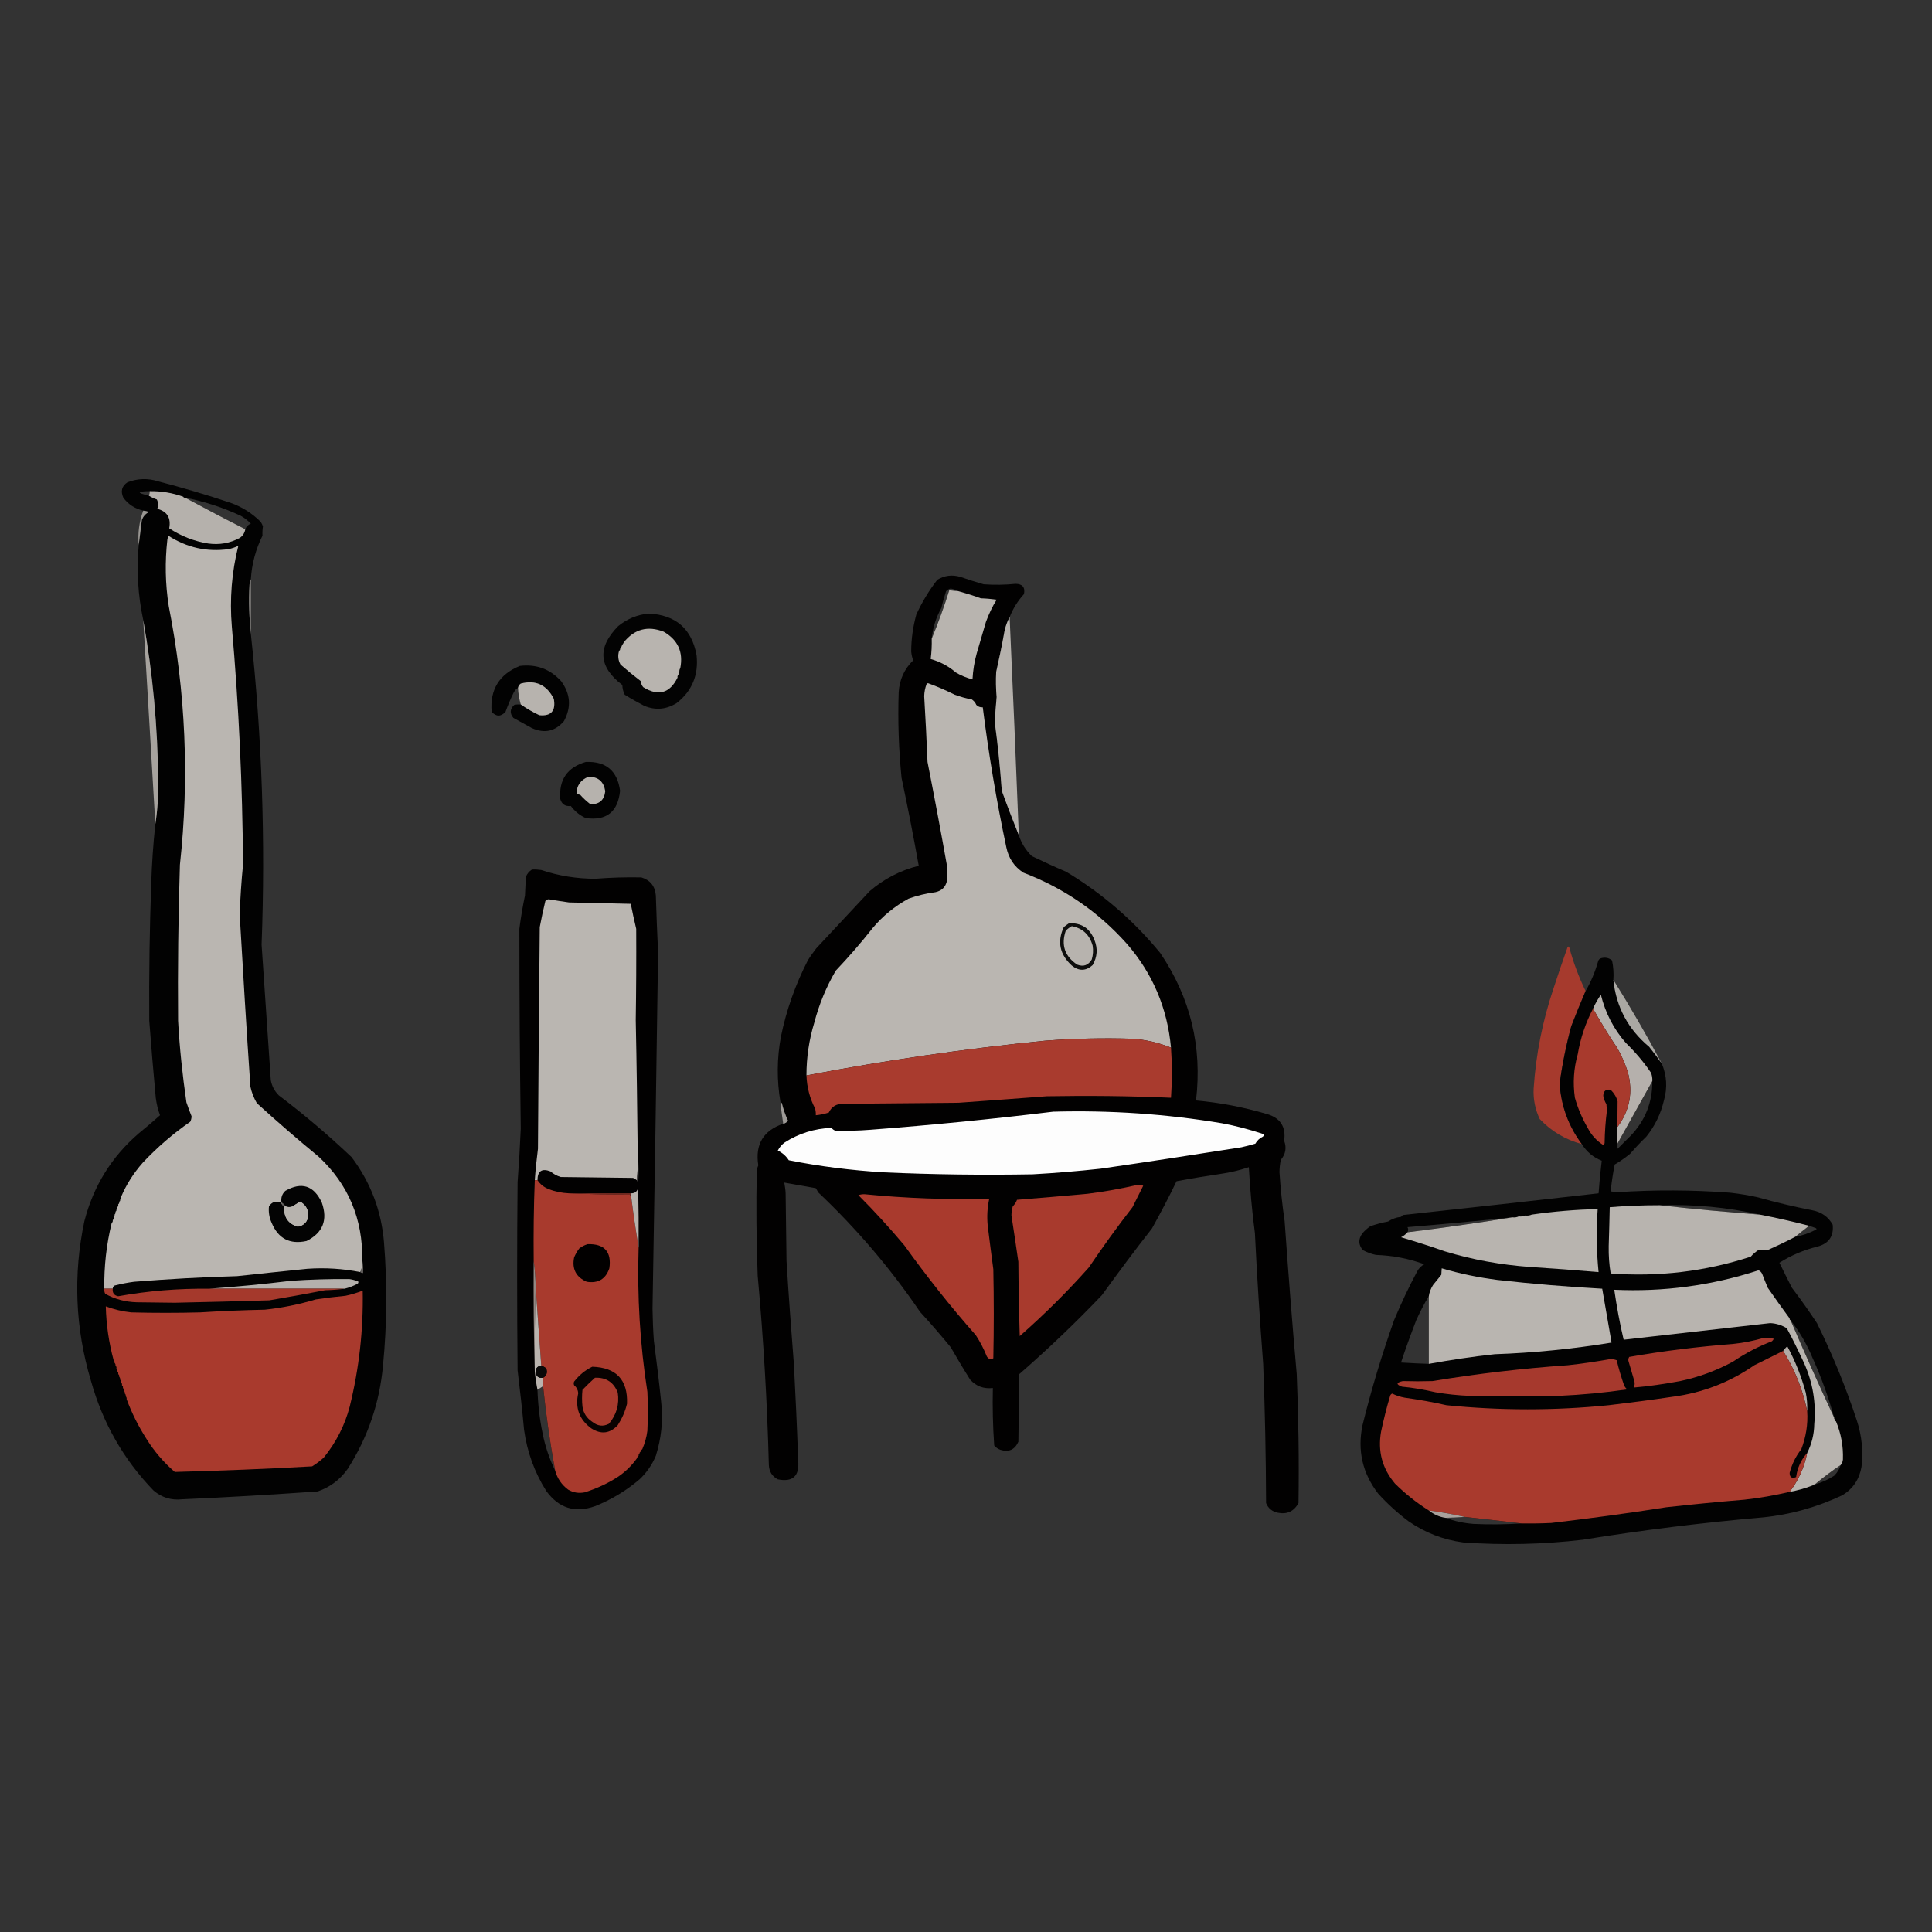 <?xml version="1.0" encoding="UTF-8"?>
<svg xmlns="http://www.w3.org/2000/svg" xmlns:xlink="http://www.w3.org/1999/xlink" width="50pt" height="50pt" viewBox="0 0 50 50" version="1.1">
<rect x="0" y="0" width="50" height="50" fill="#333333" stroke="none"/>
<defs>
<filter id="alpha" filterUnits="objectBoundingBox" x="0%" y="0%" width="100%" height="100%">
  <feColorMatrix type="matrix" in="SourceGraphic" values="0 0 0 0 1 0 0 0 0 1 0 0 0 0 1 0 0 0 1 0"/>
</filter>
<mask id="mask0">
  <g filter="url(#alpha)">
<rect x="0" y="0" width="50" height="50" style="fill:rgb(0%,0%,0%);fill-opacity:0.984;stroke:none;"/>
  </g>
</mask>
<clipPath id="clip1">
  <rect width="50" height="50"/>
</clipPath>
<g id="surface6" clip-path="url(#clip1)">
<path style=" stroke:none;fill-rule:evenodd;fill:rgb(0.392%,0.392%,0.392%);fill-opacity:1;" d="M 6.492 14.992 C 6.473 15.035 6.461 15.082 6.457 15.133 C 6.434 15.562 6.449 15.988 6.492 16.406 C 6.781 19.082 6.871 21.762 6.77 24.449 C 6.848 25.617 6.93 26.785 7.008 27.953 C 7.035 28.105 7.105 28.238 7.215 28.348 C 7.871 28.844 8.496 29.375 9.098 29.945 C 9.59 30.598 9.871 31.332 9.938 32.152 C 10.023 33.211 10.016 34.266 9.914 35.32 C 9.828 36.297 9.523 37.191 9 38.012 C 8.805 38.289 8.543 38.488 8.223 38.598 C 7.055 38.68 5.887 38.75 4.715 38.801 C 4.434 38.832 4.188 38.758 3.973 38.574 C 3.195 37.77 2.656 36.82 2.352 35.73 C 1.945 34.367 1.891 32.988 2.184 31.602 C 2.418 30.699 2.883 29.941 3.59 29.332 C 3.777 29.18 3.961 29.023 4.141 28.863 C 4.086 28.715 4.051 28.566 4.031 28.41 C 3.969 27.746 3.914 27.082 3.863 26.418 C 3.855 25.23 3.871 24.047 3.914 22.863 C 3.93 22.352 3.965 21.84 4.02 21.328 C 4.078 20.961 4.102 20.59 4.094 20.211 C 4.082 18.809 3.953 17.422 3.707 16.047 C 3.57 15.406 3.531 14.758 3.59 14.102 C 3.617 13.891 3.645 13.676 3.672 13.453 C 3.707 13.363 3.766 13.297 3.852 13.25 C 3.805 13.23 3.758 13.219 3.707 13.215 C 3.492 13.164 3.32 13.055 3.191 12.879 C 3.117 12.711 3.152 12.578 3.301 12.48 C 3.559 12.383 3.824 12.371 4.094 12.457 C 4.723 12.621 5.348 12.805 5.965 13.012 C 6.262 13.117 6.523 13.281 6.746 13.504 C 6.77 13.539 6.789 13.578 6.805 13.621 C 6.793 13.699 6.789 13.781 6.793 13.863 C 6.617 14.219 6.516 14.594 6.492 14.992 Z M 3.875 12.711 C 3.875 12.75 3.867 12.793 3.852 12.828 C 3.531 12.754 3.539 12.715 3.875 12.711 Z M 4.789 12.879 C 5.289 12.977 5.77 13.133 6.23 13.348 C 6.328 13.402 6.414 13.473 6.492 13.551 C 6.422 13.578 6.375 13.625 6.348 13.695 C 5.824 13.43 5.305 13.156 4.789 12.879 Z M 4.789 12.879 "/>
</g>
<mask id="mask1">
  <g filter="url(#alpha)">
<rect x="0" y="0" width="50" height="50" style="fill:rgb(0%,0%,0%);fill-opacity:0.984;stroke:none;"/>
  </g>
</mask>
<clipPath id="clip2">
  <rect width="50" height="50"/>
</clipPath>
<g id="surface9" clip-path="url(#clip2)">
<path style=" stroke:none;fill-rule:evenodd;fill:rgb(72.157%,70.588%,68.627%);fill-opacity:1;" d="M 4.742 12.855 C 4.75 12.875 4.766 12.883 4.789 12.879 C 5.305 13.156 5.824 13.43 6.348 13.695 C 6.332 13.793 6.285 13.867 6.203 13.922 C 5.949 14.059 5.676 14.105 5.391 14.066 C 5.023 14.008 4.688 13.875 4.379 13.672 C 4.43 13.402 4.324 13.234 4.07 13.168 C 4.102 13.086 4.098 13.004 4.059 12.926 C 3.984 12.902 3.914 12.867 3.852 12.828 C 3.867 12.793 3.875 12.75 3.875 12.711 C 4.172 12.707 4.461 12.754 4.742 12.855 Z M 4.742 12.855 "/>
</g>
<mask id="mask2">
  <g filter="url(#alpha)">
<rect x="0" y="0" width="50" height="50" style="fill:rgb(0%,0%,0%);fill-opacity:0.812;stroke:none;"/>
  </g>
</mask>
<clipPath id="clip3">
  <rect width="50" height="50"/>
</clipPath>
<g id="surface12" clip-path="url(#clip3)">
<path style=" stroke:none;fill-rule:evenodd;fill:rgb(69.804%,68.235%,66.275%);fill-opacity:1;" d="M 3.707 13.215 C 3.758 13.219 3.805 13.23 3.852 13.25 C 3.766 13.297 3.707 13.363 3.672 13.453 C 3.645 13.676 3.617 13.891 3.59 14.102 C 3.562 13.797 3.602 13.5 3.707 13.215 Z M 3.707 13.215 "/>
</g>
<mask id="mask3">
  <g filter="url(#alpha)">
<rect x="0" y="0" width="50" height="50" style="fill:rgb(0%,0%,0%);fill-opacity:0.984;stroke:none;"/>
  </g>
</mask>
<clipPath id="clip4">
  <rect width="50" height="50"/>
</clipPath>
<g id="surface15" clip-path="url(#clip4)">
<path style=" stroke:none;fill-rule:evenodd;fill:rgb(0.392%,0%,0%);fill-opacity:1;" d="M 26.129 15.973 C 26.066 16.086 26.023 16.207 25.996 16.336 C 25.934 16.688 25.859 17.039 25.781 17.391 C 25.77 17.605 25.773 17.824 25.793 18.039 C 25.773 18.25 25.758 18.461 25.742 18.676 C 25.824 19.27 25.883 19.863 25.926 20.465 C 26.066 20.852 26.215 21.238 26.367 21.617 C 26.434 21.824 26.547 22.004 26.703 22.156 C 26.996 22.297 27.293 22.434 27.594 22.562 C 28.523 23.121 29.336 23.82 30.027 24.664 C 30.809 25.82 31.117 27.09 30.953 28.48 C 31.57 28.535 32.18 28.652 32.777 28.828 C 33.133 28.926 33.285 29.16 33.234 29.523 C 33.301 29.703 33.273 29.867 33.148 30.016 C 33.125 30.125 33.113 30.23 33.113 30.34 C 33.141 30.762 33.184 31.184 33.246 31.602 C 33.34 32.922 33.441 34.242 33.559 35.562 C 33.605 36.672 33.621 37.785 33.605 38.898 C 33.488 39.113 33.309 39.199 33.066 39.148 C 32.922 39.117 32.82 39.035 32.766 38.898 C 32.762 37.699 32.738 36.496 32.691 35.297 C 32.605 34.172 32.531 33.043 32.477 31.914 C 32.402 31.348 32.352 30.777 32.32 30.207 C 32.117 30.273 31.91 30.328 31.695 30.363 C 31.277 30.426 30.863 30.492 30.449 30.57 C 30.25 30.984 30.035 31.391 29.812 31.793 C 29.367 32.359 28.938 32.938 28.516 33.52 C 27.836 34.234 27.121 34.914 26.379 35.562 C 26.371 36.145 26.363 36.73 26.355 37.312 C 26.262 37.52 26.105 37.59 25.887 37.52 C 25.824 37.496 25.773 37.461 25.73 37.41 C 25.695 36.914 25.684 36.418 25.695 35.922 C 25.461 35.949 25.266 35.879 25.109 35.707 C 24.934 35.43 24.766 35.148 24.605 34.867 C 24.348 34.555 24.086 34.25 23.812 33.953 C 23.047 32.828 22.168 31.797 21.172 30.855 C 21.156 30.82 21.133 30.781 21.113 30.75 C 20.836 30.699 20.566 30.652 20.297 30.605 C 20.312 30.695 20.328 30.785 20.332 30.883 C 20.34 31.465 20.348 32.051 20.355 32.633 C 20.41 33.531 20.477 34.426 20.547 35.32 C 20.59 36.145 20.629 36.969 20.656 37.793 C 20.695 38.199 20.52 38.363 20.129 38.285 C 19.98 38.207 19.906 38.082 19.898 37.914 C 19.855 36.277 19.758 34.645 19.609 33.016 C 19.574 32.105 19.566 31.191 19.586 30.281 C 19.594 30.238 19.609 30.199 19.625 30.16 C 19.539 29.617 19.754 29.258 20.27 29.082 C 20.328 29.07 20.367 29.043 20.391 28.996 C 20.324 28.855 20.273 28.707 20.234 28.551 C 20.227 28.539 20.215 28.531 20.199 28.527 C 20.102 27.961 20.105 27.391 20.211 26.824 C 20.352 26.137 20.586 25.48 20.906 24.855 C 20.973 24.746 21.047 24.645 21.125 24.543 C 21.582 24.051 22.043 23.559 22.504 23.066 C 22.875 22.746 23.297 22.527 23.777 22.406 C 23.641 21.645 23.492 20.887 23.332 20.129 C 23.258 19.395 23.234 18.656 23.258 17.918 C 23.277 17.59 23.402 17.316 23.633 17.09 C 23.605 17.016 23.59 16.941 23.582 16.863 C 23.582 16.535 23.629 16.215 23.715 15.902 C 23.863 15.582 24.043 15.281 24.258 15.004 C 24.445 14.891 24.645 14.867 24.855 14.93 C 25.055 15 25.254 15.062 25.457 15.121 C 25.73 15.141 26.008 15.137 26.285 15.109 C 26.461 15.113 26.535 15.199 26.5 15.375 C 26.34 15.551 26.215 15.75 26.129 15.973 Z M 24.809 15.301 C 24.727 15.293 24.648 15.285 24.566 15.277 C 24.434 15.703 24.281 16.121 24.113 16.527 C 24.141 16.246 24.223 15.98 24.363 15.734 C 24.395 15.59 24.438 15.445 24.484 15.301 C 24.516 15.266 24.555 15.242 24.605 15.23 C 24.68 15.246 24.746 15.27 24.809 15.301 Z M 24.809 15.301 "/>
</g>
<mask id="mask4">
  <g filter="url(#alpha)">
<rect x="0" y="0" width="50" height="50" style="fill:rgb(0%,0%,0%);fill-opacity:0.992;stroke:none;"/>
  </g>
</mask>
<clipPath id="clip5">
  <rect width="50" height="50"/>
</clipPath>
<g id="surface18" clip-path="url(#clip5)">
<path style=" stroke:none;fill-rule:evenodd;fill:rgb(72.549%,70.98%,69.02%);fill-opacity:1;" d="M 24.809 15.301 C 25 15.355 25.195 15.414 25.383 15.484 C 25.52 15.488 25.656 15.5 25.793 15.52 C 25.68 15.699 25.59 15.895 25.516 16.094 C 25.438 16.367 25.355 16.641 25.277 16.91 C 25.215 17.133 25.18 17.355 25.168 17.582 C 25.016 17.543 24.871 17.484 24.734 17.402 C 24.547 17.238 24.328 17.125 24.086 17.055 C 24.109 16.879 24.117 16.703 24.113 16.527 C 24.281 16.121 24.434 15.703 24.566 15.277 C 24.648 15.285 24.727 15.293 24.809 15.301 Z M 24.809 15.301 "/>
</g>
<mask id="mask5">
  <g filter="url(#alpha)">
<rect x="0" y="0" width="50" height="50" style="fill:rgb(0%,0%,0%);fill-opacity:0.961;stroke:none;"/>
  </g>
</mask>
<clipPath id="clip6">
  <rect width="50" height="50"/>
</clipPath>
<g id="surface21" clip-path="url(#clip6)">
<path style=" stroke:none;fill-rule:evenodd;fill:rgb(0.392%,0.392%,0.392%);fill-opacity:1;" d="M 16.789 15.879 C 17.488 15.914 17.902 16.273 18.027 16.957 C 18.082 17.469 17.91 17.883 17.512 18.195 C 17.242 18.363 16.961 18.387 16.672 18.266 C 16.5 18.176 16.332 18.082 16.168 17.98 C 16.129 17.902 16.109 17.816 16.105 17.727 C 15.492 17.262 15.453 16.754 16 16.203 C 16.23 16.016 16.496 15.906 16.789 15.879 Z M 16.789 15.879 "/>
</g>
<mask id="mask6">
  <g filter="url(#alpha)">
<rect x="0" y="0" width="50" height="50" style="fill:rgb(0%,0%,0%);fill-opacity:0.973;stroke:none;"/>
  </g>
</mask>
<clipPath id="clip7">
  <rect width="50" height="50"/>
</clipPath>
<g id="surface24" clip-path="url(#clip7)">
<path style=" stroke:none;fill-rule:evenodd;fill:rgb(72.157%,70.588%,68.627%);fill-opacity:1;" d="M 26.129 15.973 C 26.215 17.855 26.293 19.734 26.367 21.617 C 26.215 21.238 26.066 20.852 25.926 20.465 C 25.883 19.863 25.824 19.27 25.742 18.676 C 25.758 18.461 25.773 18.25 25.793 18.039 C 25.773 17.824 25.77 17.605 25.781 17.391 C 25.859 17.039 25.934 16.688 25.996 16.336 C 26.023 16.207 26.066 16.086 26.129 15.973 Z M 26.129 15.973 "/>
</g>
<mask id="mask7">
  <g filter="url(#alpha)">
<rect x="0" y="0" width="50" height="50" style="fill:rgb(0%,0%,0%);fill-opacity:0.914;stroke:none;"/>
  </g>
</mask>
<clipPath id="clip8">
  <rect width="50" height="50"/>
</clipPath>
<g id="surface27" clip-path="url(#clip8)">
<path style=" stroke:none;fill-rule:evenodd;fill:rgb(69.804%,68.235%,66.275%);fill-opacity:1;" d="M 3.707 16.047 C 3.953 17.422 4.082 18.809 4.094 20.211 C 4.102 20.59 4.078 20.961 4.02 21.328 C 3.918 19.566 3.812 17.809 3.707 16.047 Z M 3.707 16.047 "/>
</g>
<mask id="mask8">
  <g filter="url(#alpha)">
<rect x="0" y="0" width="50" height="50" style="fill:rgb(0%,0%,0%);fill-opacity:0.992;stroke:none;"/>
  </g>
</mask>
<clipPath id="clip9">
  <rect width="50" height="50"/>
</clipPath>
<g id="surface30" clip-path="url(#clip9)">
<path style=" stroke:none;fill-rule:evenodd;fill:rgb(72.549%,70.98%,69.02%);fill-opacity:1;" d="M 17.605 17.293 C 17.586 17.32 17.578 17.352 17.582 17.391 C 17.562 17.406 17.555 17.434 17.559 17.461 C 17.539 17.48 17.527 17.504 17.535 17.535 C 17.336 17.941 17.039 18.027 16.648 17.785 C 16.609 17.742 16.59 17.691 16.586 17.629 C 16.406 17.492 16.23 17.348 16.059 17.199 C 15.996 17.086 15.984 16.965 16.023 16.84 C 16.043 16.832 16.051 16.816 16.047 16.789 C 16.066 16.781 16.074 16.766 16.07 16.742 C 16.09 16.734 16.098 16.719 16.094 16.695 C 16.117 16.676 16.133 16.652 16.145 16.621 C 16.418 16.281 16.762 16.188 17.176 16.348 C 17.543 16.559 17.688 16.875 17.605 17.293 Z M 17.605 17.293 "/>
</g>
<mask id="mask9">
  <g filter="url(#alpha)">
<rect x="0" y="0" width="50" height="50" style="fill:rgb(0%,0%,0%);fill-opacity:0.957;stroke:none;"/>
  </g>
</mask>
<clipPath id="clip10">
  <rect width="50" height="50"/>
</clipPath>
<g id="surface33" clip-path="url(#clip10)">
<path style=" stroke:none;fill-rule:evenodd;fill:rgb(0%,0%,0%);fill-opacity:1;" d="M 13.477 18.23 C 13.629 18.336 13.789 18.43 13.957 18.508 C 14.262 18.539 14.387 18.398 14.332 18.086 C 14.148 17.723 13.863 17.59 13.477 17.691 C 13.438 17.719 13.414 17.754 13.406 17.801 C 13.359 17.828 13.324 17.867 13.297 17.918 C 13.215 18.082 13.145 18.25 13.082 18.422 C 12.961 18.551 12.844 18.551 12.723 18.422 C 12.676 17.844 12.922 17.449 13.453 17.234 C 13.879 17.184 14.234 17.312 14.523 17.629 C 14.766 17.961 14.789 18.305 14.594 18.664 C 14.363 18.93 14.09 18.988 13.766 18.844 C 13.605 18.754 13.445 18.668 13.285 18.578 C 13.188 18.461 13.195 18.348 13.309 18.242 C 13.367 18.23 13.422 18.227 13.477 18.23 Z M 13.477 18.23 "/>
</g>
<mask id="mask10">
  <g filter="url(#alpha)">
<rect x="0" y="0" width="50" height="50" style="fill:rgb(0%,0%,0%);fill-opacity:0.992;stroke:none;"/>
  </g>
</mask>
<clipPath id="clip11">
  <rect width="50" height="50"/>
</clipPath>
<g id="surface36" clip-path="url(#clip11)">
<path style=" stroke:none;fill-rule:evenodd;fill:rgb(72.157%,70.588%,68.627%);fill-opacity:1;" d="M 13.477 18.23 C 13.438 18.09 13.41 17.945 13.406 17.801 C 13.414 17.754 13.438 17.719 13.477 17.691 C 13.863 17.59 14.148 17.723 14.332 18.086 C 14.387 18.398 14.262 18.539 13.957 18.508 C 13.789 18.43 13.629 18.336 13.477 18.23 Z M 13.477 18.23 "/>
</g>
<mask id="mask11">
  <g filter="url(#alpha)">
<rect x="0" y="0" width="50" height="50" style="fill:rgb(0%,0%,0%);fill-opacity:0.961;stroke:none;"/>
  </g>
</mask>
<clipPath id="clip12">
  <rect width="50" height="50"/>
</clipPath>
<g id="surface39" clip-path="url(#clip12)">
<path style=" stroke:none;fill-rule:evenodd;fill:rgb(0%,0%,0%);fill-opacity:1;" d="M 15.16 19.719 C 15.68 19.699 15.977 19.945 16.047 20.465 C 15.992 21.012 15.695 21.246 15.16 21.172 C 15.004 21.102 14.875 20.996 14.773 20.859 C 14.633 20.875 14.539 20.816 14.5 20.68 C 14.461 20.18 14.68 19.859 15.16 19.719 Z M 15.16 19.719 "/>
</g>
<mask id="mask12">
  <g filter="url(#alpha)">
<rect x="0" y="0" width="50" height="50" style="fill:rgb(0%,0%,0%);fill-opacity:0.976;stroke:none;"/>
  </g>
</mask>
<clipPath id="clip13">
  <rect width="50" height="50"/>
</clipPath>
<g id="surface42" clip-path="url(#clip13)">
<path style=" stroke:none;fill-rule:evenodd;fill:rgb(0.392%,0%,0%);fill-opacity:1;" d="M 13.766 22.504 C 13.848 22.5 13.926 22.504 14.008 22.516 C 14.461 22.668 14.93 22.742 15.41 22.742 C 15.805 22.711 16.203 22.699 16.598 22.707 C 16.828 22.777 16.953 22.934 16.973 23.176 C 16.988 23.668 17.008 24.16 17.031 24.652 C 16.988 27.723 16.941 30.797 16.887 33.871 C 16.891 34.145 16.902 34.422 16.922 34.699 C 16.992 35.234 17.059 35.77 17.113 36.305 C 17.164 36.773 17.113 37.23 16.973 37.676 C 16.875 37.91 16.734 38.113 16.551 38.285 C 16.207 38.578 15.82 38.812 15.398 38.98 C 14.879 39.164 14.461 39.031 14.137 38.586 C 13.832 38.102 13.641 37.574 13.562 37 C 13.516 36.488 13.457 35.977 13.395 35.465 C 13.379 33.84 13.379 32.219 13.395 30.594 C 13.43 30.133 13.457 29.672 13.477 29.211 C 13.453 27.488 13.441 25.766 13.441 24.039 C 13.477 23.75 13.527 23.461 13.586 23.176 C 13.594 23.016 13.602 22.855 13.609 22.695 C 13.641 22.613 13.695 22.547 13.766 22.504 Z M 14.055 35.875 C 14.129 36.605 14.234 37.332 14.367 38.059 C 14.219 37.754 14.109 37.434 14.043 37.098 C 13.965 36.727 13.922 36.348 13.91 35.969 C 13.957 35.938 14.008 35.906 14.055 35.875 Z M 14.055 35.875 "/>
</g>
<mask id="mask13">
  <g filter="url(#alpha)">
<rect x="0" y="0" width="50" height="50" style="fill:rgb(0%,0%,0%);fill-opacity:0.976;stroke:none;"/>
  </g>
</mask>
<clipPath id="clip14">
  <rect width="50" height="50"/>
</clipPath>
<g id="surface45" clip-path="url(#clip14)">
<path style=" stroke:none;fill-rule:evenodd;fill:rgb(66.275%,22.745%,17.647%);fill-opacity:1;" d="M 41.035 25.648 C 40.906 25.949 40.781 26.254 40.664 26.559 C 40.531 27.051 40.43 27.547 40.363 28.047 C 40.402 28.625 40.594 29.145 40.938 29.609 C 40.516 29.496 40.148 29.277 39.848 28.961 C 39.73 28.711 39.676 28.445 39.691 28.168 C 39.75 27.281 39.922 26.418 40.207 25.574 C 40.32 25.223 40.441 24.871 40.566 24.52 C 40.582 24.488 40.598 24.488 40.613 24.52 C 40.719 24.91 40.859 25.285 41.035 25.648 Z M 41.035 25.648 "/>
</g>
<mask id="mask14">
  <g filter="url(#alpha)">
<rect x="0" y="0" width="50" height="50" style="fill:rgb(0%,0%,0%);fill-opacity:0.98;stroke:none;"/>
  </g>
</mask>
<clipPath id="clip15">
  <rect width="50" height="50"/>
</clipPath>
<g id="surface48" clip-path="url(#clip15)">
<path style=" stroke:none;fill-rule:evenodd;fill:rgb(0.392%,0.392%,0.392%);fill-opacity:1;" d="M 41.754 25.359 C 41.828 26.062 42.137 26.637 42.68 27.09 C 42.793 27.23 42.902 27.375 43.004 27.52 C 43.137 27.832 43.156 28.152 43.062 28.48 C 42.98 28.828 42.828 29.141 42.605 29.418 C 42.457 29.559 42.32 29.707 42.188 29.859 C 42.062 29.961 41.93 30.055 41.789 30.137 C 41.742 30.367 41.707 30.602 41.684 30.832 C 41.734 30.84 41.785 30.848 41.84 30.855 C 42.82 30.789 43.801 30.793 44.777 30.867 C 45.023 30.895 45.262 30.934 45.5 30.988 C 45.969 31.121 46.438 31.23 46.914 31.324 C 47.148 31.371 47.32 31.496 47.43 31.695 C 47.461 31.996 47.328 32.184 47.035 32.262 C 46.684 32.348 46.355 32.488 46.051 32.68 C 46.156 32.898 46.266 33.113 46.375 33.328 C 46.602 33.625 46.816 33.93 47.023 34.242 C 47.426 35.059 47.77 35.898 48.055 36.762 C 48.184 37.156 48.223 37.555 48.176 37.961 C 48.121 38.281 47.957 38.527 47.684 38.695 C 47.027 39.004 46.34 39.199 45.621 39.27 C 44.059 39.406 42.508 39.598 40.961 39.848 C 39.934 39.969 38.898 39.992 37.867 39.918 C 37.348 39.848 36.875 39.664 36.449 39.367 C 36.168 39.156 35.91 38.922 35.668 38.656 C 35.262 38.129 35.125 37.539 35.262 36.883 C 35.488 35.965 35.762 35.062 36.078 34.168 C 36.258 33.738 36.457 33.312 36.68 32.898 C 36.723 32.82 36.781 32.762 36.859 32.719 C 36.457 32.57 36.039 32.492 35.609 32.477 C 35.492 32.453 35.379 32.41 35.273 32.355 C 35.152 32.215 35.148 32.066 35.262 31.914 C 35.324 31.844 35.391 31.785 35.465 31.734 C 35.613 31.684 35.766 31.641 35.922 31.613 C 36.023 31.547 36.137 31.504 36.258 31.492 C 36.273 31.477 36.289 31.461 36.305 31.445 C 37.996 31.262 39.684 31.074 41.371 30.883 C 41.391 30.598 41.418 30.32 41.453 30.039 C 41.234 29.953 41.062 29.809 40.938 29.609 C 40.594 29.145 40.402 28.625 40.363 28.047 C 40.43 27.547 40.531 27.051 40.664 26.559 C 40.781 26.254 40.906 25.949 41.035 25.648 C 41.176 25.406 41.281 25.152 41.359 24.879 C 41.371 24.836 41.398 24.809 41.441 24.797 C 41.547 24.77 41.637 24.789 41.719 24.855 C 41.754 25.02 41.766 25.188 41.754 25.359 Z M 42.762 27.977 C 42.766 28.527 42.578 29 42.199 29.395 C 42.086 29.504 41.977 29.617 41.863 29.73 C 41.852 29.691 41.848 29.648 41.852 29.609 C 42.156 29.066 42.457 28.52 42.762 27.977 Z M 42.953 31.191 C 43.832 31.164 44.695 31.242 45.547 31.434 C 44.68 31.367 43.812 31.289 42.953 31.191 Z M 39.137 31.504 C 38.238 31.652 37.336 31.777 36.426 31.891 C 36.449 31.844 36.449 31.801 36.426 31.758 C 37.332 31.684 38.234 31.598 39.137 31.504 Z M 46.82 31.723 C 46.875 31.742 46.93 31.762 46.988 31.781 C 47.02 31.797 47.02 31.812 46.988 31.828 C 46.82 31.914 46.645 31.977 46.461 32.008 C 46.578 31.914 46.699 31.816 46.82 31.723 Z M 36.977 33.547 C 36.977 34.129 36.977 34.715 36.977 35.297 C 36.738 35.289 36.496 35.277 36.258 35.262 C 36.379 34.895 36.512 34.531 36.652 34.168 C 36.75 33.953 36.855 33.742 36.977 33.547 Z M 46.34 34.168 C 46.57 34.461 46.758 34.781 46.902 35.129 C 47.133 35.637 47.32 36.156 47.469 36.691 C 47.078 35.855 46.703 35.016 46.34 34.168 Z M 47.637 37.914 C 47.605 38.02 47.547 38.113 47.469 38.191 C 47.312 38.293 47.145 38.367 46.965 38.418 C 47.18 38.238 47.402 38.07 47.637 37.914 Z M 37.914 39.258 C 38.402 39.312 38.891 39.367 39.379 39.426 C 38.965 39.453 38.551 39.457 38.129 39.438 C 37.879 39.418 37.641 39.367 37.41 39.281 C 37.578 39.277 37.746 39.27 37.914 39.258 Z M 37.914 39.258 "/>
</g>
<mask id="mask15">
  <g filter="url(#alpha)">
<rect x="0" y="0" width="50" height="50" style="fill:rgb(0%,0%,0%);fill-opacity:0.914;stroke:none;"/>
  </g>
</mask>
<clipPath id="clip16">
  <rect width="50" height="50"/>
</clipPath>
<g id="surface51" clip-path="url(#clip16)">
<path style=" stroke:none;fill-rule:evenodd;fill:rgb(71.373%,70.196%,68.235%);fill-opacity:1;" d="M 41.754 25.359 C 42.195 26.066 42.613 26.785 43.004 27.52 C 42.902 27.375 42.793 27.23 42.68 27.09 C 42.137 26.637 41.828 26.062 41.754 25.359 Z M 41.754 25.359 "/>
</g>
<mask id="mask16">
  <g filter="url(#alpha)">
<rect x="0" y="0" width="50" height="50" style="fill:rgb(0%,0%,0%);fill-opacity:0.98;stroke:none;"/>
  </g>
</mask>
<clipPath id="clip17">
  <rect width="50" height="50"/>
</clipPath>
<g id="surface54" clip-path="url(#clip17)">
<path style=" stroke:none;fill-rule:evenodd;fill:rgb(72.549%,70.588%,68.627%);fill-opacity:1;" d="M 42.762 27.977 C 42.457 28.52 42.156 29.066 41.852 29.609 C 41.852 29.465 41.852 29.32 41.852 29.176 C 42.176 28.746 42.27 28.266 42.125 27.738 C 42.059 27.527 41.969 27.328 41.863 27.137 C 41.637 26.801 41.426 26.453 41.227 26.105 C 41.281 25.977 41.352 25.859 41.43 25.742 C 41.547 26.215 41.762 26.633 42.078 26.992 C 42.32 27.227 42.539 27.484 42.727 27.762 C 42.754 27.828 42.766 27.902 42.762 27.977 Z M 42.762 27.977 "/>
</g>
<mask id="mask17">
  <g filter="url(#alpha)">
<rect x="0" y="0" width="50" height="50" style="fill:rgb(0%,0%,0%);fill-opacity:0.867;stroke:none;"/>
  </g>
</mask>
<clipPath id="clip18">
  <rect width="50" height="50"/>
</clipPath>
<g id="surface57" clip-path="url(#clip18)">
<path style=" stroke:none;fill-rule:evenodd;fill:rgb(67.843%,66.275%,64.706%);fill-opacity:1;" d="M 20.199 28.527 C 20.215 28.531 20.227 28.539 20.234 28.551 C 20.273 28.707 20.324 28.855 20.391 28.996 C 20.367 29.043 20.328 29.07 20.27 29.082 C 20.242 28.898 20.215 28.715 20.199 28.527 Z M 20.199 28.527 "/>
</g>
<mask id="mask18">
  <g filter="url(#alpha)">
<rect x="0" y="0" width="50" height="50" style="fill:rgb(0%,0%,0%);fill-opacity:0.996;stroke:none;"/>
  </g>
</mask>
<clipPath id="clip19">
  <rect width="50" height="50"/>
</clipPath>
<g id="surface60" clip-path="url(#clip19)">
<path style=" stroke:none;fill-rule:evenodd;fill:rgb(66.275%,22.745%,17.647%);fill-opacity:1;" d="M 13.84 30.543 C 13.863 30.543 13.887 30.543 13.91 30.543 C 13.98 30.648 14.078 30.727 14.199 30.773 C 14.367 30.84 14.543 30.875 14.727 30.883 C 15.25 30.906 15.777 30.914 16.312 30.906 C 16.305 30.938 16.312 30.961 16.336 30.977 C 16.391 31.422 16.457 31.859 16.527 32.297 C 16.488 33.543 16.562 34.785 16.754 36.02 C 16.77 36.355 16.77 36.691 16.754 37.027 C 16.734 37.191 16.688 37.352 16.621 37.508 C 16.602 37.516 16.594 37.531 16.598 37.555 C 16.582 37.555 16.574 37.562 16.574 37.578 C 16.555 37.586 16.547 37.602 16.551 37.625 C 16.531 37.633 16.523 37.648 16.527 37.676 C 16.504 37.691 16.488 37.719 16.48 37.746 C 16.348 37.93 16.188 38.086 16 38.215 C 15.73 38.391 15.441 38.523 15.133 38.621 C 14.98 38.652 14.836 38.629 14.703 38.551 C 14.531 38.422 14.422 38.258 14.367 38.059 C 14.234 37.332 14.129 36.605 14.055 35.875 C 14.055 35.801 14.055 35.73 14.055 35.656 C 14.145 35.605 14.172 35.523 14.137 35.418 C 14.102 35.383 14.055 35.359 14.008 35.344 C 13.957 34.664 13.91 33.984 13.863 33.305 C 13.859 33.078 13.844 32.852 13.812 32.633 C 13.805 31.934 13.812 31.238 13.84 30.543 Z M 13.84 30.543 "/>
</g>
<mask id="mask19">
  <g filter="url(#alpha)">
<rect x="0" y="0" width="50" height="50" style="fill:rgb(0%,0%,0%);fill-opacity:0.992;stroke:none;"/>
  </g>
</mask>
<clipPath id="clip20">
  <rect width="50" height="50"/>
</clipPath>
<g id="surface63" clip-path="url(#clip20)">
<path style=" stroke:none;fill-rule:evenodd;fill:rgb(72.549%,70.98%,69.02%);fill-opacity:1;" d="M 42.953 31.191 C 43.812 31.289 44.68 31.367 45.547 31.434 C 45.973 31.516 46.395 31.613 46.82 31.723 C 46.699 31.816 46.578 31.914 46.461 32.008 C 46.223 32.133 45.984 32.246 45.738 32.355 C 45.66 32.348 45.582 32.348 45.5 32.355 C 45.426 32.406 45.363 32.461 45.309 32.523 C 44.129 32.906 42.922 33.051 41.684 32.957 C 41.645 32.723 41.629 32.488 41.633 32.25 C 41.645 31.914 41.652 31.578 41.66 31.242 C 42.09 31.207 42.523 31.191 42.953 31.191 Z M 42.953 31.191 "/>
</g>
<mask id="mask20">
  <g filter="url(#alpha)">
<rect x="0" y="0" width="50" height="50" style="fill:rgb(0%,0%,0%);fill-opacity:0.992;stroke:none;"/>
  </g>
</mask>
<clipPath id="clip21">
  <rect width="50" height="50"/>
</clipPath>
<g id="surface66" clip-path="url(#clip21)">
<path style=" stroke:none;fill-rule:evenodd;fill:rgb(72.549%,70.98%,69.02%);fill-opacity:1;" d="M 36.426 31.891 C 37.336 31.777 38.238 31.652 39.137 31.504 C 39.199 31.512 39.254 31.504 39.305 31.48 C 39.367 31.488 39.422 31.48 39.473 31.457 C 39.535 31.465 39.59 31.457 39.641 31.434 C 40.207 31.352 40.777 31.305 41.348 31.289 C 41.309 31.836 41.316 32.379 41.371 32.922 C 40.777 32.871 40.188 32.828 39.594 32.789 C 38.844 32.734 38.105 32.602 37.387 32.383 C 37.012 32.25 36.637 32.133 36.258 32.02 C 36.324 31.988 36.379 31.945 36.426 31.891 Z M 36.426 31.891 "/>
</g>
<mask id="mask21">
  <g filter="url(#alpha)">
<rect x="0" y="0" width="50" height="50" style="fill:rgb(0%,0%,0%);fill-opacity:0.996;stroke:none;"/>
  </g>
</mask>
<clipPath id="clip22">
  <rect width="50" height="50"/>
</clipPath>
<g id="surface69" clip-path="url(#clip22)">
<path style=" stroke:none;fill-rule:evenodd;fill:rgb(72.941%,71.373%,69.412%);fill-opacity:1;" d="M 36.977 35.297 C 36.977 34.715 36.977 34.129 36.977 33.547 C 36.992 33.441 37.031 33.348 37.086 33.258 C 37.16 33.168 37.23 33.082 37.301 32.992 C 37.305 32.934 37.309 32.879 37.312 32.824 C 37.785 32.965 38.266 33.062 38.754 33.125 C 39.656 33.227 40.559 33.301 41.465 33.352 C 41.547 33.816 41.625 34.281 41.707 34.746 C 40.707 34.91 39.699 35.012 38.684 35.047 C 38.109 35.109 37.543 35.195 36.977 35.297 Z M 36.977 35.297 "/>
</g>
<mask id="mask22">
  <g filter="url(#alpha)">
<rect x="0" y="0" width="50" height="50" style="fill:rgb(0%,0%,0%);fill-opacity:0.992;stroke:none;"/>
  </g>
</mask>
<clipPath id="clip23">
  <rect width="50" height="50"/>
</clipPath>
<g id="surface72" clip-path="url(#clip23)">
<path style=" stroke:none;fill-rule:evenodd;fill:rgb(72.549%,70.98%,69.02%);fill-opacity:1;" d="M 46.316 34.121 C 46.312 34.145 46.32 34.16 46.34 34.168 C 46.703 35.016 47.078 35.855 47.469 36.691 C 47.465 36.715 47.473 36.73 47.492 36.738 C 47.488 36.762 47.496 36.777 47.516 36.785 C 47.648 37.102 47.707 37.43 47.695 37.77 C 47.691 37.824 47.672 37.875 47.637 37.914 C 47.402 38.07 47.18 38.238 46.965 38.418 C 46.941 38.414 46.922 38.422 46.914 38.441 C 46.723 38.516 46.52 38.574 46.316 38.609 C 46.543 38.312 46.695 37.977 46.77 37.602 C 46.887 37.367 46.949 37.121 46.953 36.859 C 47.004 36.305 46.914 35.777 46.688 35.273 C 46.547 34.969 46.402 34.668 46.242 34.375 C 46.109 34.293 45.969 34.25 45.812 34.242 C 44.543 34.387 43.281 34.531 42.02 34.672 C 41.918 34.246 41.84 33.812 41.777 33.379 C 43.055 33.438 44.297 33.27 45.512 32.875 C 45.555 32.895 45.586 32.926 45.605 32.969 C 45.652 33.09 45.699 33.211 45.75 33.328 C 45.938 33.598 46.125 33.863 46.316 34.121 Z M 46.316 34.121 "/>
</g>
<mask id="mask23">
  <g filter="url(#alpha)">
<rect x="0" y="0" width="50" height="50" style="fill:rgb(0%,0%,0%);fill-opacity:0.925;stroke:none;"/>
  </g>
</mask>
<clipPath id="clip24">
  <rect width="50" height="50"/>
</clipPath>
<g id="surface75" clip-path="url(#clip24)">
<path style=" stroke:none;fill-rule:evenodd;fill:rgb(71.373%,68.235%,66.275%);fill-opacity:1;" d="M 36.977 39.09 C 37.297 39.133 37.609 39.188 37.914 39.258 C 37.746 39.27 37.578 39.277 37.41 39.281 C 37.246 39.258 37.105 39.191 36.977 39.09 Z M 36.977 39.09 "/>
</g>
</defs>
<g id="surface1">
<use xlink:href="#surface6" mask="url(#mask0)"/>
<use xlink:href="#surface9" mask="url(#mask1)"/>
<use xlink:href="#surface12" mask="url(#mask2)"/>
<path style=" stroke:none;fill-rule:evenodd;fill:rgb(72.941%,71.373%,69.412%);fill-opacity:1;" d="M 9.375 32.609 C 9.387 32.723 9.371 32.828 9.324 32.922 C 8.875 32.832 8.418 32.805 7.957 32.836 C 7.348 32.898 6.742 32.961 6.133 33.027 C 5.242 33.051 4.355 33.102 3.469 33.172 C 3.297 33.195 3.129 33.227 2.965 33.27 C 2.934 33.289 2.918 33.316 2.918 33.352 C 2.844 33.352 2.773 33.352 2.699 33.352 C 2.691 32.777 2.754 32.207 2.891 31.648 C 2.914 31.633 2.922 31.609 2.918 31.578 C 2.938 31.559 2.945 31.535 2.941 31.504 C 2.961 31.488 2.969 31.465 2.965 31.434 C 2.984 31.414 2.996 31.391 2.988 31.359 C 3.012 31.344 3.02 31.32 3.012 31.289 C 3.031 31.281 3.039 31.266 3.035 31.242 C 3.059 31.223 3.066 31.199 3.059 31.168 C 3.082 31.152 3.09 31.129 3.086 31.098 C 3.105 31.09 3.113 31.074 3.109 31.051 C 3.129 31.031 3.137 31.008 3.133 30.977 C 3.27 30.652 3.461 30.355 3.695 30.09 C 4.07 29.691 4.477 29.34 4.922 29.031 C 4.945 28.988 4.957 28.941 4.957 28.887 C 4.91 28.773 4.867 28.652 4.824 28.527 C 4.723 27.828 4.648 27.125 4.609 26.418 C 4.598 25.07 4.613 23.727 4.656 22.383 C 4.902 20.137 4.805 17.906 4.367 15.688 C 4.277 15.113 4.266 14.535 4.332 13.957 C 4.34 13.926 4.348 13.895 4.355 13.863 C 4.836 14.172 5.355 14.289 5.918 14.211 C 6.004 14.191 6.09 14.164 6.168 14.125 C 5.996 14.809 5.941 15.508 6 16.215 C 6.18 18.266 6.277 20.324 6.289 22.383 C 6.246 22.812 6.219 23.238 6.203 23.668 C 6.289 25.152 6.379 26.637 6.48 28.121 C 6.512 28.273 6.57 28.418 6.648 28.551 C 7.172 29.027 7.703 29.488 8.246 29.934 C 9.016 30.652 9.391 31.547 9.375 32.609 Z M 9.375 32.609 "/>
<use xlink:href="#surface15" mask="url(#mask3)"/>
<use xlink:href="#surface18" mask="url(#mask4)"/>
<path style=" stroke:none;fill-rule:evenodd;fill:rgb(58.039%,56.863%,55.294%);fill-opacity:1;" d="M 6.492 14.992 C 6.492 15.461 6.492 15.934 6.492 16.406 C 6.449 15.988 6.434 15.562 6.457 15.133 C 6.461 15.082 6.473 15.035 6.492 14.992 Z M 6.492 14.992 "/>
<use xlink:href="#surface21" mask="url(#mask5)"/>
<use xlink:href="#surface24" mask="url(#mask6)"/>
<use xlink:href="#surface27" mask="url(#mask7)"/>
<use xlink:href="#surface30" mask="url(#mask8)"/>
<use xlink:href="#surface33" mask="url(#mask9)"/>
<use xlink:href="#surface36" mask="url(#mask10)"/>
<path style=" stroke:none;fill-rule:evenodd;fill:rgb(72.941%,71.373%,69.412%);fill-opacity:1;" d="M 30.305 27.113 C 29.988 26.984 29.66 26.91 29.32 26.883 C 28.559 26.859 27.801 26.875 27.039 26.934 C 24.969 27.141 22.914 27.441 20.871 27.832 C 20.871 27.367 20.938 26.91 21.074 26.465 C 21.199 25.988 21.383 25.543 21.629 25.121 C 21.965 24.766 22.285 24.398 22.586 24.016 C 22.848 23.703 23.156 23.453 23.512 23.258 C 23.738 23.176 23.969 23.121 24.207 23.09 C 24.371 23.055 24.473 22.957 24.508 22.793 C 24.523 22.664 24.523 22.535 24.508 22.406 C 24.348 21.508 24.18 20.613 24.004 19.719 C 23.98 19.152 23.953 18.582 23.918 18.016 C 23.922 17.906 23.941 17.805 23.98 17.703 C 23.988 17.691 24 17.684 24.016 17.68 C 24.254 17.766 24.484 17.867 24.711 17.98 C 24.852 18.031 24.996 18.074 25.145 18.098 C 25.199 18.133 25.242 18.18 25.266 18.242 C 25.312 18.289 25.367 18.309 25.434 18.305 C 25.586 19.52 25.789 20.727 26.043 21.926 C 26.102 22.211 26.246 22.43 26.488 22.586 C 27.531 22.984 28.422 23.594 29.164 24.426 C 29.832 25.195 30.211 26.09 30.305 27.113 Z M 30.305 27.113 "/>
<use xlink:href="#surface39" mask="url(#mask11)"/>
<path style=" stroke:none;fill-rule:evenodd;fill:rgb(71.373%,69.804%,67.843%);fill-opacity:1;" d="M 15.23 20.102 C 15.484 20.102 15.625 20.227 15.664 20.477 C 15.637 20.711 15.508 20.82 15.277 20.812 C 15.184 20.738 15.094 20.66 15.016 20.57 C 14.984 20.559 14.953 20.555 14.918 20.559 C 14.918 20.336 15.023 20.184 15.23 20.102 Z M 15.23 20.102 "/>
<use xlink:href="#surface42" mask="url(#mask12)"/>
<path style=" stroke:none;fill-rule:evenodd;fill:rgb(72.941%,71.373%,69.412%);fill-opacity:1;" d="M 16.504 29.871 C 16.512 30.102 16.504 30.324 16.48 30.543 C 16.453 30.52 16.422 30.5 16.383 30.484 C 15.758 30.477 15.133 30.469 14.512 30.461 C 14.41 30.43 14.324 30.383 14.246 30.316 C 14.023 30.23 13.91 30.309 13.91 30.543 C 13.887 30.543 13.863 30.543 13.84 30.543 C 13.859 30.273 13.887 30 13.922 29.73 C 13.934 27.816 13.949 25.902 13.969 23.992 C 14.012 23.766 14.059 23.543 14.113 23.32 C 14.133 23.293 14.164 23.277 14.199 23.273 C 14.375 23.301 14.551 23.332 14.727 23.355 C 15.262 23.367 15.793 23.379 16.324 23.391 C 16.367 23.609 16.414 23.824 16.465 24.039 C 16.469 24.828 16.465 25.617 16.453 26.402 C 16.477 27.559 16.492 28.715 16.504 29.871 Z M 16.504 29.871 "/>
<path style=" stroke:none;fill-rule:evenodd;fill:rgb(5.098%,5.098%,4.706%);fill-opacity:1;" d="M 27.664 23.895 C 27.988 23.879 28.207 24.023 28.324 24.328 C 28.414 24.551 28.398 24.766 28.277 24.977 C 28.102 25.133 27.922 25.137 27.738 24.988 C 27.426 24.703 27.355 24.371 27.531 23.992 C 27.574 23.957 27.621 23.926 27.664 23.895 Z M 27.664 23.895 "/>
<path style=" stroke:none;fill-rule:evenodd;fill:rgb(71.765%,70.196%,68.235%);fill-opacity:1;" d="M 27.738 23.969 C 28.02 24.023 28.199 24.191 28.277 24.473 C 28.297 24.594 28.289 24.715 28.254 24.832 C 28.164 24.98 28.043 25.027 27.879 24.965 C 27.555 24.75 27.457 24.457 27.582 24.086 C 27.629 24.039 27.68 24 27.738 23.969 Z M 27.738 23.969 "/>
<use xlink:href="#surface45" mask="url(#mask13)"/>
<use xlink:href="#surface48" mask="url(#mask14)"/>
<use xlink:href="#surface51" mask="url(#mask15)"/>
<use xlink:href="#surface54" mask="url(#mask16)"/>
<path style=" stroke:none;fill-rule:evenodd;fill:rgb(65.882%,22.745%,17.647%);fill-opacity:1;" d="M 41.227 26.105 C 41.426 26.453 41.637 26.801 41.863 27.137 C 41.969 27.328 42.059 27.527 42.125 27.738 C 42.27 28.266 42.176 28.746 41.852 29.176 C 41.859 28.953 41.863 28.73 41.863 28.504 C 41.832 28.387 41.77 28.289 41.684 28.203 C 41.559 28.184 41.496 28.234 41.492 28.359 C 41.504 28.438 41.535 28.512 41.574 28.578 C 41.578 28.633 41.582 28.688 41.586 28.746 C 41.551 29.023 41.531 29.305 41.527 29.586 C 41.52 29.605 41.508 29.621 41.492 29.633 C 41.32 29.523 41.188 29.379 41.094 29.199 C 40.949 28.949 40.836 28.688 40.758 28.41 C 40.703 28.027 40.727 27.652 40.832 27.281 C 40.902 26.867 41.035 26.473 41.227 26.105 Z M 41.227 26.105 "/>
<path style=" stroke:none;fill-rule:evenodd;fill:rgb(66.275%,23.137%,18.039%);fill-opacity:1;" d="M 30.305 27.113 C 30.336 27.543 30.336 27.977 30.305 28.41 C 29.234 28.363 28.16 28.352 27.09 28.371 C 26.328 28.43 25.566 28.484 24.809 28.539 C 23.809 28.547 22.809 28.559 21.809 28.566 C 21.641 28.566 21.52 28.645 21.449 28.793 C 21.336 28.828 21.227 28.852 21.113 28.863 C 21.117 28.809 21.109 28.754 21.098 28.695 C 20.957 28.426 20.883 28.137 20.871 27.832 C 22.914 27.441 24.969 27.141 27.039 26.934 C 27.801 26.875 28.559 26.859 29.32 26.883 C 29.66 26.91 29.988 26.984 30.305 27.113 Z M 30.305 27.113 "/>
<use xlink:href="#surface57" mask="url(#mask17)"/>
<path style=" stroke:none;fill-rule:evenodd;fill:rgb(99.216%,99.216%,99.216%);fill-opacity:1;" d="M 27.258 28.77 C 28.723 28.73 30.18 28.828 31.625 29.07 C 31.984 29.137 32.336 29.23 32.68 29.344 C 32.715 29.367 32.715 29.395 32.68 29.418 C 32.598 29.457 32.535 29.516 32.488 29.598 C 32.371 29.633 32.25 29.664 32.129 29.691 C 30.914 29.883 29.699 30.07 28.48 30.246 C 27.898 30.309 27.312 30.359 26.727 30.391 C 25.441 30.414 24.152 30.398 22.863 30.34 C 22.039 30.289 21.223 30.188 20.414 30.027 C 20.344 29.918 20.246 29.832 20.129 29.777 C 20.168 29.699 20.227 29.629 20.297 29.574 C 20.668 29.332 21.078 29.207 21.52 29.188 C 21.543 29.223 21.578 29.246 21.617 29.262 C 21.918 29.27 22.223 29.262 22.527 29.238 C 24.113 29.117 25.688 28.961 27.258 28.77 Z M 27.258 28.77 "/>
<path style=" stroke:none;fill-rule:evenodd;fill:rgb(29.02%,27.843%,27.451%);fill-opacity:1;" d="M 16.504 29.871 C 16.531 30.117 16.535 30.363 16.516 30.617 C 16.504 30.594 16.492 30.566 16.48 30.543 C 16.504 30.324 16.512 30.102 16.504 29.871 Z M 16.504 29.871 "/>
<use xlink:href="#surface60" mask="url(#mask18)"/>
<path style=" stroke:none;fill-rule:evenodd;fill:rgb(65.882%,22.745%,17.647%);fill-opacity:1;" d="M 29.441 30.664 C 29.492 30.656 29.539 30.664 29.586 30.688 C 29.492 30.871 29.402 31.059 29.309 31.242 C 28.914 31.75 28.539 32.27 28.18 32.801 C 27.621 33.43 27.023 34.023 26.391 34.578 C 26.371 33.938 26.359 33.297 26.355 32.656 C 26.297 32.258 26.238 31.855 26.176 31.457 C 26.176 31.375 26.188 31.293 26.211 31.219 C 26.262 31.168 26.297 31.113 26.32 31.051 C 26.93 31.004 27.535 30.949 28.145 30.895 C 28.582 30.84 29.016 30.762 29.441 30.664 Z M 29.441 30.664 "/>
<path style=" stroke:none;fill-rule:evenodd;fill:rgb(1.176%,1.176%,1.176%);fill-opacity:1;" d="M 7.262 31.121 C 7.293 31.16 7.324 31.203 7.355 31.242 C 7.344 31.504 7.461 31.672 7.707 31.746 C 7.871 31.715 7.965 31.613 7.98 31.445 C 7.973 31.285 7.898 31.172 7.766 31.098 C 7.695 31.145 7.625 31.188 7.551 31.23 C 7.492 31.246 7.434 31.242 7.383 31.219 C 7.355 31.176 7.324 31.145 7.285 31.121 C 7.266 31.004 7.297 30.902 7.383 30.82 C 7.805 30.578 8.121 30.68 8.328 31.121 C 8.488 31.574 8.355 31.906 7.934 32.117 C 7.504 32.211 7.203 32.059 7.031 31.648 C 6.969 31.512 6.945 31.367 6.961 31.219 C 7.039 31.105 7.137 31.074 7.262 31.121 Z M 7.262 31.121 "/>
<path style=" stroke:none;fill-rule:evenodd;fill:rgb(71.765%,69.412%,67.059%);fill-opacity:1;" d="M 16.527 32.297 C 16.457 31.859 16.391 31.422 16.336 30.977 C 16.336 30.945 16.336 30.914 16.336 30.883 C 16.434 30.883 16.492 30.832 16.516 30.738 C 16.527 31.258 16.531 31.777 16.527 32.297 Z M 16.527 32.297 "/>
<path style=" stroke:none;fill-rule:evenodd;fill:rgb(49.412%,18.039%,14.118%);fill-opacity:1;" d="M 14.727 30.883 C 15.262 30.883 15.797 30.883 16.336 30.883 C 16.336 30.914 16.336 30.945 16.336 30.977 C 16.312 30.961 16.305 30.938 16.312 30.906 C 15.777 30.914 15.25 30.906 14.727 30.883 Z M 14.727 30.883 "/>
<path style=" stroke:none;fill-rule:evenodd;fill:rgb(66.275%,22.745%,17.647%);fill-opacity:1;" d="M 22.215 30.93 C 22.262 30.914 22.316 30.906 22.371 30.906 C 23.445 31.012 24.52 31.051 25.602 31.023 C 25.551 31.254 25.539 31.484 25.562 31.723 C 25.609 32.098 25.656 32.473 25.707 32.848 C 25.723 33.617 25.723 34.387 25.707 35.152 C 25.641 35.191 25.582 35.176 25.539 35.105 C 25.461 34.91 25.367 34.727 25.254 34.555 C 24.594 33.809 23.98 33.031 23.402 32.227 C 23.023 31.777 22.629 31.344 22.215 30.93 Z M 22.215 30.93 "/>
<path style=" stroke:none;fill-rule:evenodd;fill:rgb(71.765%,70.196%,68.235%);fill-opacity:1;" d="M 7.355 31.242 C 7.355 31.227 7.363 31.219 7.383 31.219 C 7.434 31.242 7.492 31.246 7.551 31.23 C 7.625 31.188 7.695 31.145 7.766 31.098 C 7.898 31.172 7.973 31.285 7.98 31.445 C 7.965 31.613 7.871 31.715 7.707 31.746 C 7.461 31.672 7.344 31.504 7.355 31.242 Z M 7.355 31.242 "/>
<path style=" stroke:none;fill-rule:evenodd;fill:rgb(35.686%,34.902%,34.118%);fill-opacity:1;" d="M 7.262 31.121 C 7.27 31.121 7.277 31.121 7.285 31.121 C 7.324 31.145 7.355 31.176 7.383 31.219 C 7.363 31.219 7.355 31.227 7.355 31.242 C 7.324 31.203 7.293 31.16 7.262 31.121 Z M 7.262 31.121 "/>
<use xlink:href="#surface63" mask="url(#mask19)"/>
<use xlink:href="#surface66" mask="url(#mask20)"/>
<path style=" stroke:none;fill-rule:evenodd;fill:rgb(0.784%,0%,0%);fill-opacity:1;" d="M 15.207 32.199 C 15.641 32.184 15.832 32.395 15.77 32.824 C 15.676 33.102 15.48 33.219 15.184 33.172 C 14.906 33.051 14.797 32.836 14.859 32.539 C 14.895 32.457 14.938 32.379 14.992 32.309 C 15.059 32.258 15.129 32.223 15.207 32.199 Z M 15.207 32.199 "/>
<path style=" stroke:none;fill-rule:evenodd;fill:rgb(37.647%,36.471%,35.686%);fill-opacity:1;" d="M 9.375 32.609 C 9.398 32.715 9.406 32.828 9.398 32.945 C 9.367 32.949 9.344 32.941 9.324 32.922 C 9.371 32.828 9.387 32.723 9.375 32.609 Z M 9.375 32.609 "/>
<use xlink:href="#surface69" mask="url(#mask21)"/>
<use xlink:href="#surface72" mask="url(#mask22)"/>
<path style=" stroke:none;fill-rule:evenodd;fill:rgb(58.039%,53.333%,51.373%);fill-opacity:1;" d="M 13.812 32.633 C 13.844 32.852 13.859 33.078 13.863 33.305 C 13.84 34.027 13.832 34.758 13.84 35.488 C 13.812 34.543 13.805 33.59 13.812 32.633 Z M 13.812 32.633 "/>
<path style=" stroke:none;fill-rule:evenodd;fill:rgb(70.588%,69.02%,67.451%);fill-opacity:1;" d="M 8.918 33.352 C 7.75 33.352 6.582 33.352 5.414 33.352 C 6.117 33.301 6.82 33.234 7.523 33.148 C 8.027 33.113 8.531 33.098 9.039 33.102 C 9.117 33.113 9.191 33.133 9.266 33.16 C 9.281 33.184 9.277 33.203 9.254 33.223 C 9.148 33.281 9.035 33.324 8.918 33.352 Z M 8.918 33.352 "/>
<path style=" stroke:none;fill-rule:evenodd;fill:rgb(72.549%,70.196%,68.235%);fill-opacity:1;" d="M 13.863 33.305 C 13.91 33.984 13.957 34.664 14.008 35.344 C 13.914 35.355 13.863 35.406 13.863 35.5 C 13.871 35.621 13.938 35.672 14.055 35.656 C 14.055 35.73 14.055 35.801 14.055 35.875 C 14.008 35.906 13.957 35.938 13.91 35.969 C 13.879 35.812 13.855 35.652 13.84 35.488 C 13.832 34.758 13.84 34.027 13.863 33.305 Z M 13.863 33.305 "/>
<path style=" stroke:none;fill-rule:evenodd;fill:rgb(64.706%,22.353%,17.255%);fill-opacity:1;" d="M 2.699 33.352 C 2.773 33.352 2.844 33.352 2.918 33.352 C 2.906 33.461 2.953 33.527 3.059 33.547 C 3.84 33.406 4.621 33.344 5.414 33.352 C 6.582 33.352 7.75 33.352 8.918 33.352 C 8.754 33.375 8.586 33.387 8.414 33.391 C 7.934 33.484 7.453 33.57 6.973 33.652 C 6.156 33.676 5.34 33.699 4.523 33.715 C 4.195 33.711 3.867 33.707 3.539 33.703 C 3.25 33.695 2.977 33.625 2.723 33.484 C 2.703 33.445 2.695 33.402 2.699 33.352 Z M 2.699 33.352 "/>
<path style=" stroke:none;fill-rule:evenodd;fill:rgb(66.275%,22.745%,17.647%);fill-opacity:1;" d="M 3.277 36.211 C 3.281 36.18 3.273 36.156 3.254 36.137 C 3.258 36.105 3.25 36.082 3.23 36.066 C 3.234 36.035 3.227 36.012 3.203 35.992 C 3.211 35.961 3.203 35.938 3.18 35.922 C 3.188 35.891 3.18 35.867 3.156 35.852 C 3.164 35.82 3.152 35.793 3.133 35.777 C 3.137 35.746 3.129 35.723 3.109 35.707 C 3.113 35.676 3.105 35.652 3.086 35.633 C 3.09 35.602 3.082 35.578 3.059 35.562 C 3.066 35.531 3.059 35.508 3.035 35.488 C 3.043 35.457 3.035 35.434 3.012 35.418 C 3.02 35.387 3.012 35.363 2.988 35.344 C 2.996 35.316 2.984 35.289 2.965 35.273 C 2.969 35.242 2.961 35.219 2.941 35.203 C 2.816 34.746 2.75 34.281 2.738 33.809 C 2.949 33.887 3.168 33.941 3.398 33.965 C 3.988 33.98 4.582 33.98 5.172 33.965 C 5.73 33.93 6.293 33.906 6.852 33.895 C 7.301 33.848 7.742 33.758 8.172 33.629 C 8.43 33.59 8.684 33.559 8.941 33.535 C 9.094 33.504 9.242 33.457 9.387 33.402 C 9.406 34.418 9.293 35.418 9.051 36.402 C 8.922 36.895 8.695 37.332 8.379 37.723 C 8.285 37.809 8.184 37.883 8.078 37.949 C 6.895 38.016 5.707 38.062 4.523 38.094 C 4.238 37.848 3.992 37.562 3.793 37.242 C 3.582 36.914 3.41 36.57 3.277 36.211 Z M 3.277 36.211 "/>
<path style=" stroke:none;fill-rule:evenodd;fill:rgb(65.098%,22.353%,17.647%);fill-opacity:1;" d="M 45.645 34.625 C 45.734 34.617 45.82 34.625 45.906 34.648 C 45.895 34.672 45.879 34.691 45.859 34.711 C 45.504 34.848 45.168 35.023 44.852 35.238 C 44.418 35.473 43.965 35.641 43.484 35.742 C 43.086 35.816 42.684 35.875 42.281 35.91 C 42.309 35.852 42.312 35.793 42.293 35.73 C 42.246 35.57 42.199 35.41 42.152 35.25 C 42.133 35.203 42.137 35.16 42.164 35.117 C 43.055 34.961 43.949 34.852 44.852 34.781 C 45.121 34.754 45.387 34.699 45.645 34.625 Z M 45.645 34.625 "/>
<path style=" stroke:none;fill-rule:evenodd;fill:rgb(69.412%,66.667%,64.706%);fill-opacity:1;" d="M 46.77 36.523 C 46.656 35.965 46.449 35.445 46.148 34.961 C 46.18 34.918 46.215 34.879 46.254 34.84 C 46.461 35.223 46.621 35.625 46.734 36.043 C 46.766 36.199 46.777 36.359 46.77 36.523 Z M 46.77 36.523 "/>
<path style=" stroke:none;fill-rule:evenodd;fill:rgb(66.275%,22.745%,17.647%);fill-opacity:1;" d="M 46.148 34.961 C 46.449 35.445 46.656 35.965 46.77 36.523 C 46.793 36.863 46.738 37.191 46.617 37.508 C 46.473 37.688 46.375 37.895 46.316 38.117 C 46.316 38.234 46.375 38.27 46.484 38.227 C 46.516 37.984 46.613 37.777 46.77 37.602 C 46.695 37.977 46.543 38.312 46.316 38.609 C 45.93 38.699 45.535 38.77 45.141 38.812 C 44.465 38.867 43.793 38.934 43.121 39.008 C 42.133 39.164 41.141 39.297 40.145 39.414 C 39.891 39.426 39.633 39.43 39.379 39.426 C 38.891 39.367 38.402 39.312 37.914 39.258 C 37.609 39.188 37.297 39.133 36.977 39.09 C 36.66 38.891 36.371 38.66 36.102 38.395 C 35.773 38.004 35.652 37.559 35.742 37.051 C 35.809 36.734 35.887 36.422 35.98 36.113 C 35.992 36.09 36.008 36.074 36.031 36.066 C 36.133 36.117 36.242 36.152 36.355 36.172 C 36.715 36.223 37.078 36.285 37.434 36.367 C 38.836 36.508 40.234 36.508 41.633 36.367 C 42.188 36.301 42.738 36.23 43.289 36.148 C 44.062 36.047 44.766 35.773 45.402 35.332 C 45.652 35.207 45.902 35.086 46.148 34.961 Z M 46.148 34.961 "/>
<path style=" stroke:none;fill-rule:evenodd;fill:rgb(65.098%,22.353%,17.647%);fill-opacity:1;" d="M 41.66 35.176 C 41.723 35.172 41.781 35.18 41.84 35.203 C 41.891 35.422 41.957 35.637 42.031 35.852 C 42.051 35.895 42.078 35.93 42.113 35.957 C 41.523 36.043 40.934 36.098 40.34 36.125 C 39.57 36.141 38.801 36.141 38.035 36.125 C 37.734 36.113 37.441 36.082 37.145 36.031 C 36.859 35.965 36.574 35.914 36.281 35.887 C 36.125 35.828 36.133 35.781 36.305 35.742 C 36.562 35.75 36.816 35.75 37.074 35.742 C 38.234 35.551 39.402 35.414 40.578 35.332 C 40.941 35.293 41.305 35.238 41.66 35.176 Z M 41.66 35.176 "/>
<path style=" stroke:none;fill-rule:evenodd;fill:rgb(3.529%,3.137%,3.137%);fill-opacity:1;" d="M 14.008 35.344 C 14.055 35.359 14.102 35.383 14.137 35.418 C 14.172 35.523 14.145 35.605 14.055 35.656 C 13.938 35.672 13.871 35.621 13.863 35.5 C 13.863 35.406 13.914 35.355 14.008 35.344 Z M 14.008 35.344 "/>
<path style=" stroke:none;fill-rule:evenodd;fill:rgb(3.529%,0.784%,0.392%);fill-opacity:1;" d="M 15.328 35.371 C 15.949 35.391 16.25 35.711 16.227 36.328 C 16.18 36.527 16.098 36.711 15.988 36.883 C 15.785 37.102 15.555 37.129 15.301 36.965 C 14.992 36.738 14.879 36.434 14.965 36.055 C 14.957 35.973 14.922 35.902 14.859 35.852 C 14.844 35.816 14.844 35.785 14.859 35.754 C 14.988 35.59 15.141 35.461 15.328 35.371 Z M 15.328 35.371 "/>
<path style=" stroke:none;fill-rule:evenodd;fill:rgb(65.882%,22.745%,17.647%);fill-opacity:1;" d="M 15.398 35.656 C 15.688 35.645 15.883 35.773 15.988 36.043 C 16.031 36.344 15.957 36.613 15.758 36.848 C 15.605 36.926 15.465 36.906 15.328 36.797 C 15.184 36.703 15.098 36.57 15.074 36.402 C 15.059 36.258 15.059 36.113 15.074 35.969 C 15.18 35.859 15.289 35.754 15.398 35.656 Z M 15.398 35.656 "/>
<use xlink:href="#surface75" mask="url(#mask23)"/>
</g>
</svg>
